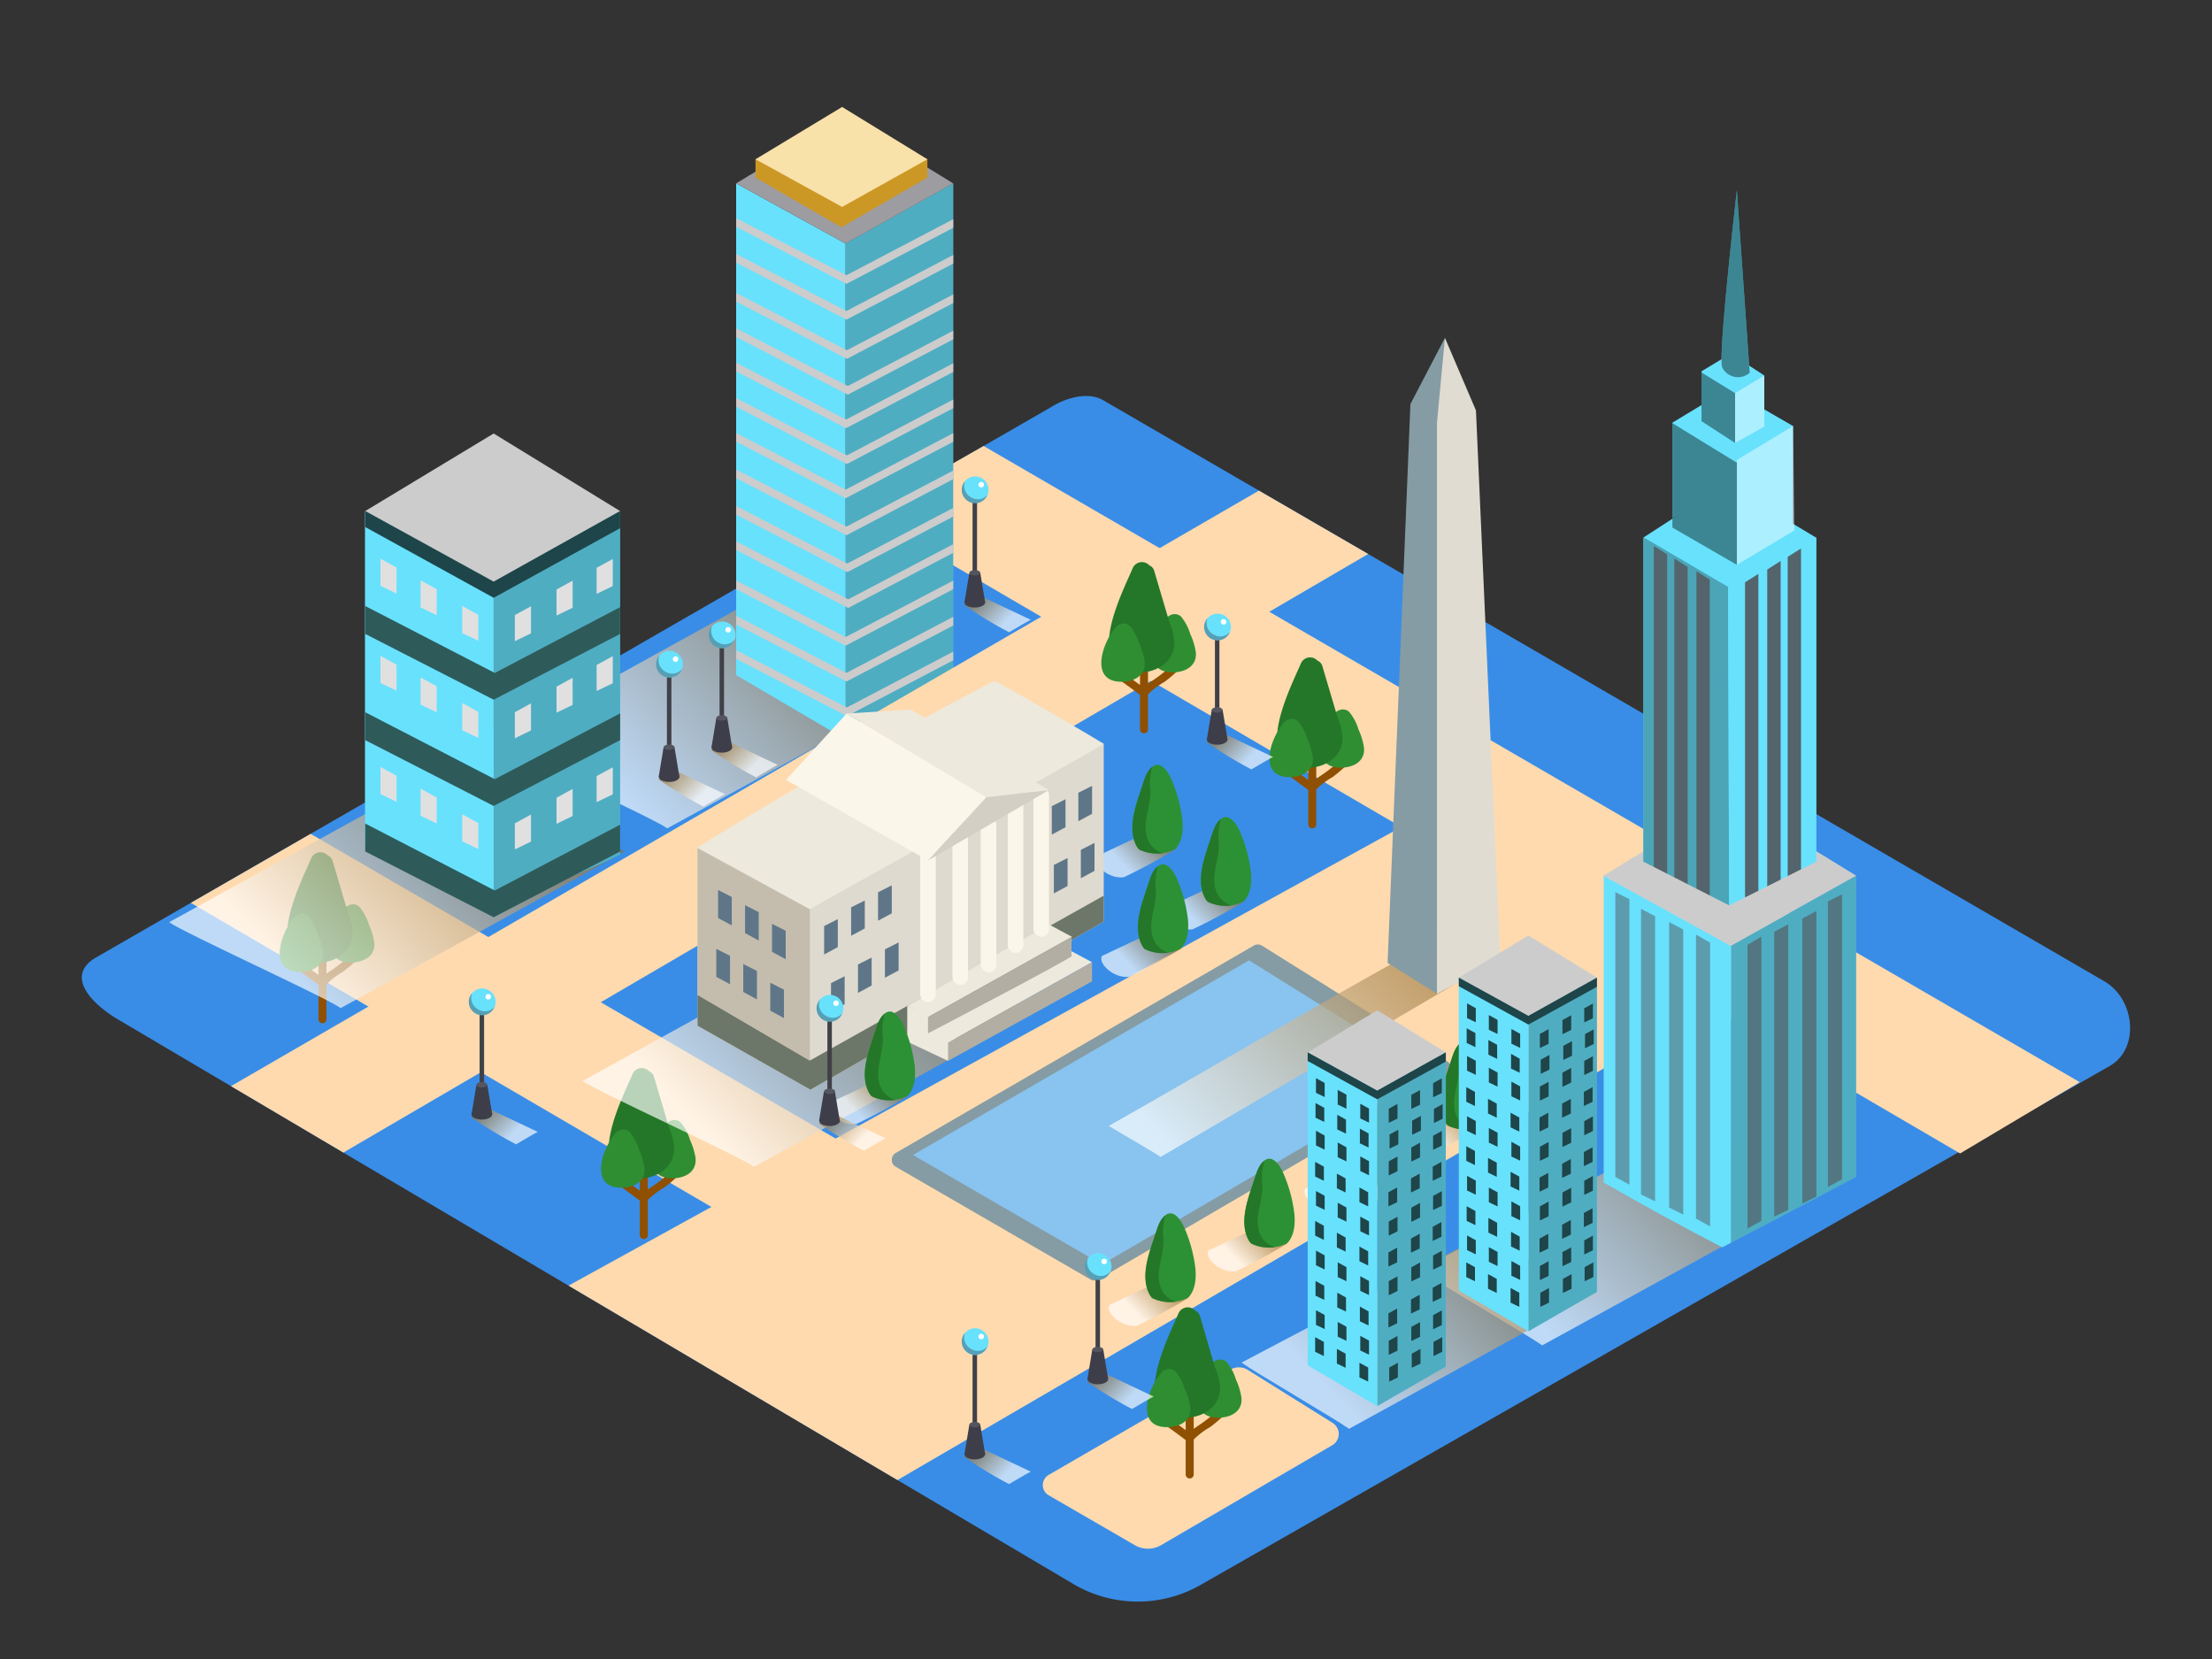 <svg xmlns="http://www.w3.org/2000/svg" xmlns:xlink="http://www.w3.org/1999/xlink" viewBox="0 0 400 300"><rect x="0" y="0" width="400" height="300" fill="#333333" stroke="none"/><defs><linearGradient id="linear-gradient" x1="2825.6" y1="96.87" x2="2775.04" y2="144.95" gradientTransform="translate(-2662.23)" gradientUnits="userSpaceOnUse"><stop offset="0" stop-color="#7f4e00"/><stop offset="1" stop-color="#fff"/></linearGradient><linearGradient id="linear-gradient-2" x1="2985.77" y1="193.61" x2="2938.99" y2="238.09" xlink:href="#linear-gradient"/><linearGradient id="linear-gradient-3" x1="2945.27" y1="214.89" x2="2904.33" y2="253.82" xlink:href="#linear-gradient"/><linearGradient id="linear-gradient-4" x1="2872.89" y1="149.25" x2="2865.33" y2="156.44" xlink:href="#linear-gradient"/><linearGradient id="linear-gradient-5" x1="2885.29" y1="158.7" x2="2877.73" y2="165.88" xlink:href="#linear-gradient"/><linearGradient id="linear-gradient-6" x1="2875.25" y1="230.35" x2="2867.7" y2="237.54" xlink:href="#linear-gradient"/><linearGradient id="linear-gradient-7" x1="2893.15" y1="220.51" x2="2885.59" y2="227.7" xlink:href="#linear-gradient"/><linearGradient id="linear-gradient-8" x1="2910.66" y1="209.34" x2="2903.11" y2="216.53" xlink:href="#linear-gradient"/><linearGradient id="linear-gradient-9" x1="2928.66" y1="199.14" x2="2921.1" y2="206.33" xlink:href="#linear-gradient"/><linearGradient id="linear-gradient-10" x1="2873.9" y1="167.24" x2="2866.34" y2="174.43" xlink:href="#linear-gradient"/><linearGradient id="linear-gradient-11" x1="2116.97" y1="198.73" x2="2110.44" y2="204.93" gradientTransform="matrix(-1, 0, 0, 1, 2203.38, 0)" xlink:href="#linear-gradient"/><linearGradient id="linear-gradient-12" x1="2073.58" y1="132.37" x2="2067.05" y2="138.58" gradientTransform="matrix(-1, 0, 0, 1, 2203.38, 0)" xlink:href="#linear-gradient"/><linearGradient id="linear-gradient-13" x1="2083.1" y1="137.67" x2="2076.58" y2="143.88" gradientTransform="matrix(-1, 0, 0, 1, 2203.38, 0)" xlink:href="#linear-gradient"/><linearGradient id="linear-gradient-14" x1="2027.83" y1="106.13" x2="2021.3" y2="112.34" gradientTransform="matrix(-1, 0, 0, 1, 2203.38, 0)" xlink:href="#linear-gradient"/><linearGradient id="linear-gradient-15" x1="1984" y1="130.94" x2="1977.47" y2="137.15" gradientTransform="matrix(-1, 0, 0, 1, 2203.38, 0)" xlink:href="#linear-gradient"/><linearGradient id="linear-gradient-16" x1="2027.83" y1="260.17" x2="2021.3" y2="266.38" gradientTransform="matrix(-1, 0, 0, 1, 2203.38, 0)" xlink:href="#linear-gradient"/><linearGradient id="linear-gradient-17" x1="2005.59" y1="246.59" x2="1999.06" y2="252.8" gradientTransform="matrix(-1, 0, 0, 1, 2203.38, 0)" xlink:href="#linear-gradient"/><linearGradient id="linear-gradient-18" x1="2932.68" y1="155.32" x2="2875.45" y2="209.74" xlink:href="#linear-gradient"/><linearGradient id="linear-gradient-19" x1="2841.28" y1="158.04" x2="2790.71" y2="206.12" xlink:href="#linear-gradient"/><linearGradient id="linear-gradient-20" x1="2824.51" y1="193.87" x2="2816.95" y2="201.06" xlink:href="#linear-gradient"/><linearGradient id="linear-gradient-21" x1="2054.08" y1="199.89" x2="2047.55" y2="206.1" gradientTransform="matrix(-1, 0, 0, 1, 2203.38, 0)" xlink:href="#linear-gradient"/><linearGradient id="linear-gradient-22" x1="2766.54" y1="129.36" x2="2715.98" y2="177.44" xlink:href="#linear-gradient"/></defs><title>PP</title><g style="isolation:isolate"><g id="Layer_5" data-name="Layer 5"><path d="M194.51,286.68,22,184.73c-5.49-3.08-10.2-8.15-4.85-11.46L190.29,73.49c2.6-1.61,6.54-2.66,9.18-1.13L380.54,177.45c5.49,3.19,6.48,12.1,1,15.29L217.25,286.52A22.94,22.94,0,0,1,194.51,286.68Z" fill="#398de7"/><polygon points="156.38 92.89 354.45 208.58 376.09 195.69 177.87 80.65 156.38 92.89" fill="#ffdaae"/><path d="M120.67,149.79s49.15-26.9,51.23-28.34l-31-15.47L89.65,134.27C92.37,136.24,117.95,147.84,120.67,149.79Z" opacity="0.68" fill="url(#linear-gradient)" style="mix-blend-mode:multiply"/><polygon points="172.37 122.46 172.37 33.16 152.89 44.04 152.89 133.69 172.37 122.46" fill="#68e1fd"/><polygon points="172.37 122.46 172.37 33.16 152.89 44.04 152.89 133.69 172.37 122.46" fill="#1e4549" opacity="0.33"/><polygon points="152.89 44.04 133.12 33.16 133.12 122.08 152.89 133.69 152.89 44.04" fill="#68e1fd"/><polygon points="172.37 33.16 152.89 21.22 133.12 33.16 152.89 44.04 172.37 33.16" fill="#9d9ca1"/><polyline points="167.7 28.77 167.7 32.12 152.16 41.1 136.62 32.12 136.62 28.77" fill="#cc9825"/><polygon points="167.7 28.8 152.28 19.34 136.62 28.8 152.28 37.42 167.7 28.8" fill="#f9e1aa"/><polygon points="133.12 39.46 153.06 49.77 172.37 39.64 172.37 41.2 153.07 51.33 133.12 41.01 133.12 39.46" fill="#ccc"/><polygon points="133.12 45.93 153.06 56.24 172.37 46.11 172.37 47.67 153.07 57.8 133.12 47.49 133.12 45.93" fill="#ccc"/><polygon points="133.12 52.98 153.14 63.34 172.37 53.24 172.37 54.8 153.15 64.89 133.12 54.54 133.12 52.98" fill="#ccc"/><polygon points="133.12 59.37 153.3 69.81 172.37 59.8 172.37 61.36 153.31 71.37 133.12 60.93 133.12 59.37" fill="#ccc"/><polygon points="133.12 65.6 152.99 75.87 172.37 65.7 172.37 67.26 152.99 77.43 133.12 67.16 133.12 65.6" fill="#ccc"/><polygon points="133.12 71.99 153.14 82.35 172.37 72.25 172.37 73.81 153.15 83.91 133.12 73.55 133.12 71.99" fill="#ccc"/><polygon points="133.12 78.31 152.91 88.54 172.37 78.33 172.37 79.89 152.91 90.1 133.12 79.87 133.12 78.31" fill="#ccc"/><polygon points="133.12 84.91 153.06 95.23 172.37 85.09 172.37 86.65 153.07 96.79 133.12 86.47 133.12 84.91" fill="#ccc"/><polygon points="133.12 91.51 153.22 101.9 172.37 91.85 172.37 93.41 153.23 103.46 133.12 93.06 133.12 91.51" fill="#ccc"/><polygon points="133.12 97.9 153.38 108.38 172.37 98.41 172.37 99.97 153.38 109.94 133.12 99.45 133.12 97.9" fill="#ccc"/><polygon points="133.12 104.97 152.91 115.2 172.37 104.99 172.37 106.55 152.91 116.76 133.12 106.53 133.12 104.97" fill="#ccc"/><polygon points="133.12 111.36 153.06 121.68 172.37 111.54 172.37 113.11 153.07 123.24 133.12 112.92 133.12 111.36" fill="#ccc"/><polygon points="133.12 117.58 153.14 127.93 172.37 117.84 172.37 119.4 153.15 129.49 133.12 119.14 133.12 117.58" fill="#ccc"/><path d="M278.87,243.29S328,216.39,330.1,215l-23.89-11.37-49.54,26C259.39,231.58,276.15,241.33,278.87,243.29Z" opacity="0.68" fill="url(#linear-gradient-2)" style="mix-blend-mode:multiply"/><path d="M243.95,258.37s43-23.54,44.83-24.8l-20.91-10L224.51,246.4C226.89,248.12,241.56,256.66,243.95,258.37Z" opacity="0.68" fill="url(#linear-gradient-3)" style="mix-blend-mode:multiply"/><polygon points="102.81 232.48 263.14 144.19 318.74 176.46 162.29 267.64 102.81 232.48" fill="#ffdaae"/><path d="M162,208.48,226.71,171a1.44,1.44,0,0,1,1.49,0l33.57,21a1.44,1.44,0,0,1,0,2.47l-63.14,36.89a1.44,1.44,0,0,1-1.45,0L162,211A1.44,1.44,0,0,1,162,208.48Z" fill="#859ca4"/><polygon points="165.09 208.86 225.87 173.66 258.52 194.04 199.28 228.65 165.09 208.86" fill="#89c3ef"/><path d="M212.56,153.58l-5.2-3-9.12,4.31c-.68,1.49,2.32,4.14,5,3.73A97.62,97.62,0,0,0,212.56,153.58Z" opacity="0.68" fill="url(#linear-gradient-4)" style="mix-blend-mode:multiply"/><path d="M206,153.61a7.17,7.17,0,0,0,6.57-.11c1.15-1.26,1.43-3.17,1.25-5.2a26.08,26.08,0,0,0-2.06-7.53c-.48-1.1-1.82-3.22-3.26-2.2-1.19.84-1.53,2.36-2,3.67-1.05,3.22-2.72,7.42-1,10.7A2.91,2.91,0,0,0,206,153.61Z" fill="#2c9135"/><path d="M207.21,148.76c.21-2,.9-3.75.8-5.8a10.79,10.79,0,0,1,.37-4.31c-1.11.86-1.44,2.32-1.86,3.59-1.05,3.22-2.72,7.42-1,10.7a2.91,2.91,0,0,0,.49.68,7.59,7.59,0,0,0,4.27.66C207.87,153.48,206.95,151.35,207.21,148.76Z" fill="#247728"/><path d="M225,163l-5.2-3-9.12,4.31c-.68,1.49,2.32,4.14,5,3.73A97.62,97.62,0,0,0,225,163Z" opacity="0.68" fill="url(#linear-gradient-5)" style="mix-blend-mode:multiply"/><path d="M218.39,163.06a7.17,7.17,0,0,0,6.57-.11c1.15-1.26,1.43-3.17,1.25-5.2a26.08,26.08,0,0,0-2.06-7.53c-.48-1.1-1.82-3.22-3.26-2.2-1.19.84-1.53,2.36-2,3.67-1.05,3.22-2.72,7.42-1,10.7A2.91,2.91,0,0,0,218.39,163.06Z" fill="#2c9135"/><path d="M219.61,158.21c.21-2,.9-3.75.8-5.8a10.79,10.79,0,0,1,.37-4.31c-1.11.86-1.44,2.32-1.86,3.59-1.05,3.22-2.72,7.42-1,10.7a2.91,2.91,0,0,0,.49.68,7.59,7.59,0,0,0,4.27.66C220.27,162.93,219.35,160.8,219.61,158.21Z" fill="#247728"/><path d="M214.92,234.69l-5.2-3L200.6,236c-.68,1.49,2.32,4.14,5,3.73A97.62,97.62,0,0,0,214.92,234.69Z" opacity="0.68" fill="url(#linear-gradient-6)" style="mix-blend-mode:multiply"/><path d="M208.35,234.72a7.17,7.17,0,0,0,6.57-.11c1.15-1.26,1.43-3.17,1.25-5.2a26.08,26.08,0,0,0-2.06-7.53c-.48-1.1-1.82-3.22-3.26-2.2-1.19.84-1.53,2.36-2,3.67-1.05,3.22-2.72,7.42-1,10.7A2.91,2.91,0,0,0,208.35,234.72Z" fill="#2c9135"/><path d="M209.58,229.87c.21-2,.9-3.75.8-5.8a10.79,10.79,0,0,1,.37-4.31c-1.11.86-1.44,2.32-1.86,3.59-1.05,3.22-2.72,7.42-1,10.7a2.91,2.91,0,0,0,.49.68,7.59,7.59,0,0,0,4.27.66C210.23,234.58,209.31,232.46,209.58,229.87Z" fill="#247728"/><path d="M232.82,224.84l-5.2-3-9.12,4.31c-.68,1.49,2.32,4.14,5,3.73A97.62,97.62,0,0,0,232.82,224.84Z" opacity="0.68" fill="url(#linear-gradient-7)" style="mix-blend-mode:multiply"/><path d="M226.25,224.87a7.17,7.17,0,0,0,6.57-.11c1.15-1.26,1.43-3.17,1.25-5.2A26.08,26.08,0,0,0,232,212c-.48-1.1-1.82-3.22-3.26-2.2-1.19.84-1.53,2.36-2,3.67-1.05,3.22-2.72,7.42-1,10.7A2.91,2.91,0,0,0,226.25,224.87Z" fill="#2c9135"/><path d="M227.47,220c.21-2,.9-3.75.8-5.8a10.79,10.79,0,0,1,.37-4.31c-1.11.86-1.44,2.32-1.86,3.59-1.05,3.22-2.72,7.42-1,10.7a2.91,2.91,0,0,0,.49.68,7.59,7.59,0,0,0,4.27.66C228.13,224.74,227.21,222.61,227.47,220Z" fill="#247728"/><path d="M250.33,213.67l-5.2-3L236,215c-.68,1.49,2.32,4.14,5,3.73A97.62,97.62,0,0,0,250.33,213.67Z" opacity="0.68" fill="url(#linear-gradient-8)" style="mix-blend-mode:multiply"/><path d="M243.76,213.71a7.17,7.17,0,0,0,6.57-.11c1.15-1.26,1.43-3.17,1.25-5.2a26.08,26.08,0,0,0-2.06-7.53c-.48-1.1-1.82-3.22-3.26-2.2-1.19.84-1.53,2.36-2,3.67-1.05,3.22-2.72,7.42-1,10.7A2.91,2.91,0,0,0,243.76,213.71Z" fill="#2c9135"/><path d="M245,208.86c.21-2,.9-3.75.8-5.8a10.79,10.79,0,0,1,.37-4.31c-1.11.86-1.44,2.32-1.86,3.59-1.05,3.22-2.72,7.42-1,10.7a2.91,2.91,0,0,0,.49.68,7.59,7.59,0,0,0,4.27.66C245.64,213.57,244.72,211.44,245,208.86Z" fill="#247728"/><path d="M268.32,203.48l-5.2-3L254,204.82c-.68,1.49,2.32,4.14,5,3.73A97.62,97.62,0,0,0,268.32,203.48Z" opacity="0.68" fill="url(#linear-gradient-9)" style="mix-blend-mode:multiply"/><path d="M261.76,203.51a7.17,7.17,0,0,0,6.57-.11c1.15-1.26,1.43-3.17,1.25-5.2a26.08,26.08,0,0,0-2.06-7.53c-.48-1.1-1.82-3.22-3.26-2.2-1.19.84-1.53,2.36-2,3.67-1.05,3.22-2.72,7.42-1,10.7A2.91,2.91,0,0,0,261.76,203.51Z" fill="#2c9135"/><path d="M263,198.66c.21-2,.9-3.75.8-5.8a10.79,10.79,0,0,1,.37-4.31c-1.11.86-1.44,2.32-1.86,3.59-1.05,3.22-2.72,7.42-1,10.7a2.91,2.91,0,0,0,.49.68,7.59,7.59,0,0,0,4.27.66C263.63,203.37,262.71,201.25,263,198.66Z" fill="#247728"/><polygon points="247.41 100.18 62.09 208.42 41.77 196.41 227.65 88.72 247.41 100.18" fill="#ffdaae"/><polygon points="56.17 150.79 34.51 163.27 139.44 224.56 161.07 211.67 56.17 150.79" fill="#ffdaae"/><path d="M335.65,212.79V158.35L313,171v53.72C320.53,220.76,328.13,216.85,335.65,212.79Z" fill="#68e1fd"/><path d="M335.65,212.79V158.35L313,171v53.72C320.53,220.76,328.13,216.85,335.65,212.79Z" fill="#1e4549" opacity="0.33"/><path d="M313,224.74V171l-23-12.67v55.5q10.59,6.11,21.44,11.73Z" fill="#68e1fd"/><polygon points="335.65 158.35 312.97 144.43 289.93 158.35 312.97 171.02 335.65 158.35" fill="#ccc"/><path d="M304.44,162.06a29.7,29.7,0,0,0,5.82,3.17c2.67,1,4.54.43,6.86-1a59.71,59.71,0,0,1,11.31-5v-62s-16.28-9.79-16.57-9.57-14.71,9.57-14.71,9.57v60.3C299.7,158.81,302,160.49,304.44,162.06Z" fill="#68e1fd"/><path d="M304.44,162.06a29.7,29.7,0,0,0,5.82,3.17,7.24,7.24,0,0,0,2.43.48l-.18-59.57-15.35-9v60.3C299.7,158.81,302,160.49,304.44,162.06Z" fill="#1e4549" opacity="0.39"/><path d="M301.47,160.09V100.25l-2.41-1.52v59.83C299.88,159.05,300.68,159.56,301.47,160.09Z" fill="#53646c"/><path d="M304.44,162.06l.74.48v-60L302.77,101v60Z" fill="#53646c"/><path d="M309.18,164.77V104.82l-2.41-1.52v60.21A24.6,24.6,0,0,0,309.18,164.77Z" fill="#53646c"/><path d="M317.12,164.19a59.71,59.71,0,0,1,11.31-5v-62l-15.93,9,.18,59.57A7.93,7.93,0,0,0,317.12,164.19Z" fill="#68e1fd"/><path d="M325.68,160.18v-61l-2.41,1.52v60.4Q324.47,160.64,325.68,160.18Z" fill="#53646c"/><path d="M322,161.67V101.44L319.57,103v59.84C320.36,162.4,321.16,162,322,161.67Z" fill="#53646c"/><path d="M317.12,164.19c.28-.18.56-.34.85-.5V103.78l-2.41,1.52V165A13.84,13.84,0,0,0,317.12,164.19Z" fill="#53646c"/><polyline points="312.57 70.3 324.24 77.04 318.4 92.97 311.46 87.47" fill="#68e1fd"/><polygon points="302.42 93.78 312.57 88.06 312.57 70.3 302.42 76.43 302.42 93.78" fill="#68e1fd"/><polygon points="314.08 100.51 324.24 94.8 324.24 77.04 314.08 83.17 314.08 100.51" fill="#68e1fd"/><polygon points="313.76 80.11 319.04 77.14 319.04 67.9 313.76 71.09 313.76 80.11" fill="#68e1fd"/><polygon points="314.08 102.14 324.48 95.92 324.24 77.04 314.08 83.17 314.08 102.14" fill="#fff" opacity="0.45"/><polyline points="314.08 83.68 302.42 76.52 302.42 95.4 314.08 102.14" fill="#102c2d" opacity="0.5"/><polyline points="312.97 63.95 319.04 67.9 315.58 71.86 312.39 72.88" fill="#68e1fd"/><polygon points="307.69 76.16 312.97 73.19 312.97 63.95 307.69 67.14 307.69 76.16" fill="#68e1fd"/><polygon points="313.76 80.11 319.04 77.14 319.04 67.9 313.76 71.09 313.76 80.11" fill="#fff" opacity="0.45"/><polyline points="313.76 71.09 307.69 67.36 307.69 76.16 313.76 80.11" fill="#102c2d" opacity="0.5"/><path d="M311.46,66.49c-.92-1.33,2.62-32.08,2.62-32.08l2.32,33A3.19,3.19,0,0,1,311.46,66.49Z" fill="#68e1fd"/><path d="M311.46,66.49c-.92-1.33,2.62-32.08,2.62-32.08l2.32,33A3.19,3.19,0,0,1,311.46,66.49Z" fill="#102c2d" opacity="0.5"/><g opacity="0.74" style="mix-blend-mode:multiply"><path d="M333.11,213.23v-51.5L330.55,163v51.64Q331.84,213.95,333.11,213.23Z" fill="#53646c"/><path d="M323.38,218.76V167.14l-2.55,1.35V220Z" fill="#53646c"/><path d="M318.52,220.76V169.38L316,170.85v51.31Z" fill="#53646c"/><path d="M328.47,216.37V164.74l-2.55,1.35v51.55Z" fill="#53646c"/><g opacity="0.74" style="mix-blend-mode:multiply"><path d="M292.1,212.83v-51.5l2.55,1.26v51.64Q293.37,213.55,292.1,212.83Z" fill="#53646c"/><path d="M301.83,218.36V166.74l2.55,1.35v51.55Z" fill="#53646c"/><path d="M306.69,220.36V169l2.55,1.46v51.31Z" fill="#53646c"/><path d="M296.75,216V164.34l2.55,1.35v51.55Z" fill="#53646c"/></g></g><polygon points="295.52 154.97 312.69 163.72 330.15 154.97 332.5 158.62 312.8 168.42 293.38 156.26 295.52 154.97" fill="#ccc"/><path d="M121.76,211.46a24.67,24.67,0,0,1-3.3,2.73c-.45.31-.89.59-1.31.91v-3.53a.72.72,0,0,0-1.45,0v3.76q-1.57-1.17-3.16-2.3c-.76-.54-1.49.71-.73,1.25q2,1.4,3.89,2.84v6.22a.72.72,0,0,0,1.45,0V217l.08-.09a14.05,14.05,0,0,1,2.91-2.18,27.51,27.51,0,0,0,2.65-2.27C123.45,211.83,122.42,210.8,121.76,211.46Z" fill="#8f5001"/><path d="M125.78,209.42a12.38,12.38,0,0,0-1-3.28,9.07,9.07,0,0,0-1.65-3.13,1.68,1.68,0,0,0-2-.25l-.06,0a1.61,1.61,0,0,0-.53.5l-.09.09c-2.38,2.73-4.69,9.79,1.2,9.71C123.89,213.06,126,211.92,125.78,209.42Z" fill="#2f8e32"/><path d="M121,203.95l-.22-.74-2.51-8.48a1.52,1.52,0,0,0-.88-1,1.82,1.82,0,0,0-3,.47c-1.82,4.34-8.93,17.83.37,18.86,3.36.37,7.17-1.6,7.15-5.35A10.79,10.79,0,0,0,121,203.95Z" fill="#247728"/><path d="M116.53,211.13a12.38,12.38,0,0,0-1-3.28,9.07,9.07,0,0,0-1.65-3.13,1.68,1.68,0,0,0-2-.25l-.06,0a1.61,1.61,0,0,0-.53.5l-.09.09c-2.38,2.73-4.69,9.79,1.2,9.71C114.64,214.77,116.79,213.63,116.53,211.13Z" fill="#2f8e32"/><path d="M212.21,120a24.67,24.67,0,0,1-3.3,2.73c-.45.31-.89.59-1.31.91v-3.53a.72.72,0,0,0-1.45,0v3.76q-1.57-1.17-3.16-2.3c-.76-.54-1.49.71-.73,1.25q2,1.4,3.89,2.84v6.22a.72.72,0,0,0,1.45,0v-6.31l.08-.09a14.05,14.05,0,0,1,2.91-2.18,27.51,27.51,0,0,0,2.65-2.27C213.91,120.34,212.88,119.31,212.21,120Z" fill="#8f5001"/><path d="M216.24,117.93a12.38,12.38,0,0,0-1-3.28,9.07,9.07,0,0,0-1.65-3.13,1.68,1.68,0,0,0-2-.25l-.06,0a1.61,1.61,0,0,0-.53.5l-.09.09c-2.38,2.73-4.69,9.79,1.2,9.71C214.34,121.57,216.49,120.43,216.24,117.93Z" fill="#2f8e32"/><path d="M211.45,112.46l-.22-.74-2.51-8.48a1.52,1.52,0,0,0-.88-1,1.82,1.82,0,0,0-3,.47c-1.82,4.34-8.93,17.83.37,18.86,3.36.37,7.17-1.6,7.15-5.35A10.79,10.79,0,0,0,211.45,112.46Z" fill="#247728"/><path d="M207,119.64a12.38,12.38,0,0,0-1-3.28,9.07,9.07,0,0,0-1.65-3.13,1.68,1.68,0,0,0-2-.25l-.06,0a1.61,1.61,0,0,0-.53.5l-.09.09c-2.38,2.73-4.69,9.79,1.2,9.71C205.09,123.28,207.24,122.14,207,119.64Z" fill="#2f8e32"/><path d="M63.65,172.43a24.67,24.67,0,0,1-3.3,2.73c-.45.31-.89.59-1.31.91v-3.53a.72.72,0,0,0-1.45,0v3.76Q56,175.14,54.43,174c-.76-.54-1.49.71-.73,1.25q2,1.4,3.89,2.84v6.22a.72.72,0,0,0,1.45,0V178l.08-.09A14.05,14.05,0,0,1,62,175.73a27.51,27.51,0,0,0,2.65-2.27C65.35,172.81,64.32,171.78,63.65,172.43Z" fill="#8f5001"/><path d="M67.68,170.4a12.38,12.38,0,0,0-1-3.28A9.07,9.07,0,0,0,65,164a1.68,1.68,0,0,0-2-.25l-.06,0a1.61,1.61,0,0,0-.53.5l-.09.09c-2.38,2.73-4.69,9.79,1.2,9.71C65.79,174,67.93,172.9,67.68,170.4Z" fill="#2f8e32"/><path d="M62.89,164.93l-.22-.74-2.51-8.48a1.52,1.52,0,0,0-.88-1,1.82,1.82,0,0,0-3,.47c-1.82,4.34-8.93,17.83.37,18.86,3.36.37,7.17-1.6,7.15-5.35A10.79,10.79,0,0,0,62.89,164.93Z" fill="#247728"/><path d="M58.43,172.11a12.38,12.38,0,0,0-1-3.28,9.07,9.07,0,0,0-1.65-3.13,1.68,1.68,0,0,0-2-.25l-.06,0a1.61,1.61,0,0,0-.53.5l-.09.09c-2.38,2.73-4.69,9.79,1.2,9.71C56.54,175.75,58.68,174.61,58.43,172.11Z" fill="#2f8e32"/><path d="M242.63,137.2a24.67,24.67,0,0,1-3.3,2.73c-.45.31-.89.59-1.31.91V137.3a.72.72,0,0,0-1.45,0v3.76q-1.57-1.17-3.16-2.3c-.76-.54-1.49.71-.73,1.25q2,1.4,3.89,2.84v6.22a.72.72,0,0,0,1.45,0v-6.31l.08-.09A14.05,14.05,0,0,1,241,140.5a27.51,27.51,0,0,0,2.65-2.27C244.32,137.57,243.3,136.55,242.63,137.2Z" fill="#8f5001"/><path d="M246.65,135.17a12.38,12.38,0,0,0-1-3.28,9.07,9.07,0,0,0-1.65-3.13,1.68,1.68,0,0,0-2-.25l-.06,0a1.61,1.61,0,0,0-.53.5l-.09.09c-2.38,2.73-4.69,9.79,1.2,9.71C244.76,138.8,246.91,137.66,246.65,135.17Z" fill="#2f8e32"/><path d="M241.86,129.69l-.22-.74-2.51-8.48a1.52,1.52,0,0,0-.88-1,1.82,1.82,0,0,0-3,.47c-1.82,4.34-8.93,17.83.37,18.86,3.36.37,7.17-1.6,7.15-5.35A10.79,10.79,0,0,0,241.86,129.69Z" fill="#247728"/><path d="M237.4,136.88a12.38,12.38,0,0,0-1-3.28,9.07,9.07,0,0,0-1.65-3.13,1.68,1.68,0,0,0-2-.25l-.06,0a1.61,1.61,0,0,0-.53.5l-.09.09c-2.38,2.73-4.69,9.79,1.2,9.71C235.51,140.51,237.66,139.37,237.4,136.88Z" fill="#2f8e32"/><path d="M213.57,171.57l-5.2-3-9.12,4.31c-.68,1.49,2.32,4.14,5,3.73A97.62,97.62,0,0,0,213.57,171.57Z" opacity="0.68" fill="url(#linear-gradient-10)" style="mix-blend-mode:multiply"/><path d="M207,171.61a7.17,7.17,0,0,0,6.57-.11c1.15-1.26,1.43-3.17,1.25-5.2a26.08,26.08,0,0,0-2.06-7.53c-.48-1.1-1.82-3.22-3.26-2.2-1.19.84-1.53,2.36-2,3.67-1.05,3.22-2.72,7.42-1,10.7A2.91,2.91,0,0,0,207,171.61Z" fill="#2c9135"/><path d="M208.22,166.76c.21-2,.9-3.75.8-5.8a10.79,10.79,0,0,1,.37-4.31c-1.11.86-1.44,2.32-1.86,3.59-1.05,3.22-2.72,7.42-1,10.7a2.91,2.91,0,0,0,.49.68,7.59,7.59,0,0,0,4.27.66C208.88,171.47,208,169.35,208.22,166.76Z" fill="#247728"/><path d="M189.6,266.73l32.93-19.07a3,3,0,0,1,3.08.05l15.4,9.61a2.36,2.36,0,0,1-.06,4l-31,18.1a4.7,4.7,0,0,1-4.73,0l-15.63-9.05A2.13,2.13,0,0,1,189.6,266.73Z" fill="#ffdaae"/><path d="M220.47,254.75a24.67,24.67,0,0,1-3.3,2.73c-.45.31-.89.59-1.31.91v-3.53a.72.72,0,0,0-1.45,0v3.76q-1.57-1.17-3.16-2.3c-.76-.54-1.49.71-.73,1.25q2,1.4,3.89,2.84v6.22a.72.72,0,0,0,1.45,0v-6.31l.08-.09a14.05,14.05,0,0,1,2.91-2.18,27.51,27.51,0,0,0,2.65-2.27C222.16,255.12,221.14,254.1,220.47,254.75Z" fill="#8f5001"/><path d="M224.49,252.72a12.38,12.38,0,0,0-1-3.28,9.07,9.07,0,0,0-1.65-3.13,1.68,1.68,0,0,0-2-.25l-.06,0a1.61,1.61,0,0,0-.53.5l-.09.09c-2.38,2.73-4.69,9.79,1.2,9.71C222.6,256.35,224.75,255.21,224.49,252.72Z" fill="#2f8e32"/><path d="M219.7,247.24l-.22-.74L217,238a1.52,1.52,0,0,0-.88-1,1.82,1.82,0,0,0-3,.47c-1.82,4.34-8.93,17.83.37,18.86,3.36.37,7.17-1.6,7.15-5.35A10.79,10.79,0,0,0,219.7,247.24Z" fill="#247728"/><path d="M215.24,254.43a12.38,12.38,0,0,0-1-3.28,9.07,9.07,0,0,0-1.65-3.13,1.68,1.68,0,0,0-2-.25l-.06,0a1.61,1.61,0,0,0-.53.5l-.09.09c-2.38,2.73-4.69,9.79,1.2,9.71C213.35,258.06,215.5,256.92,215.24,254.43Z" fill="#2f8e32"/><path d="M85.22,202l2.13-2,9.9,4.68c-1,.52-2.49,1.41-3.92,2.25A72.26,72.26,0,0,1,85.22,202Z" opacity="0.68" fill="url(#linear-gradient-11)" style="mix-blend-mode:multiply"/><rect x="86.73" y="181.64" width="0.81" height="19.51" transform="translate(174.27 382.78) rotate(-180)" fill="#404048"/><circle cx="87.2" cy="181.16" r="2.42" fill="#68e1fd"/><circle cx="88.29" cy="180.24" r="0.5" fill="#fff"/><path d="M85.36,179.59a2.4,2.4,0,0,0,1.22,3,2.26,2.26,0,0,0,2.87-.55,2.42,2.42,0,1,1-4.09-2.45Z" fill="#3e3e4a" opacity="0.4"/><path d="M86.15,196.17l-.88,5.31a4.73,4.73,0,0,0,2.16.4c1.65.06,1.56-.5,1.56-.5l-.87-5.21Z" fill="#3e3e4a"/><ellipse cx="87.13" cy="196.17" rx="0.98" ry="0.49" fill="#55555f"/><ellipse cx="87.13" cy="201.51" rx="1.87" ry="0.94" fill="#3e3e4a"/><path d="M128.62,135.64l2.13-2,9.9,4.68c-1,.52-2.49,1.41-3.92,2.25A72.26,72.26,0,0,1,128.62,135.64Z" opacity="0.68" fill="url(#linear-gradient-12)" style="mix-blend-mode:multiply"/><rect x="130.12" y="115.28" width="0.81" height="19.51" transform="translate(261.05 250.07) rotate(-180)" fill="#404048"/><circle cx="130.59" cy="114.81" r="2.42" fill="#68e1fd"/><circle cx="131.68" cy="113.89" r="0.5" fill="#fff"/><path d="M128.75,113.23a2.4,2.4,0,0,0,1.22,3,2.26,2.26,0,0,0,2.87-.55,2.42,2.42,0,1,1-4.09-2.45Z" fill="#3e3e4a" opacity="0.4"/><path d="M129.54,129.82l-.88,5.31a4.73,4.73,0,0,0,2.16.4c1.65.06,1.56-.5,1.56-.5l-.87-5.21Z" fill="#3e3e4a"/><ellipse cx="130.53" cy="129.82" rx="0.98" ry="0.49" fill="#55555f"/><ellipse cx="130.53" cy="135.16" rx="1.87" ry="0.94" fill="#3e3e4a"/><path d="M119.09,140.93l2.13-2,9.9,4.68c-1,.52-2.49,1.41-3.92,2.25A72.26,72.26,0,0,1,119.09,140.93Z" opacity="0.68" fill="url(#linear-gradient-13)" style="mix-blend-mode:multiply"/><rect x="120.59" y="120.58" width="0.81" height="19.51" transform="translate(242 260.67) rotate(-180)" fill="#404048"/><circle cx="121.06" cy="120.11" r="2.42" fill="#68e1fd"/><circle cx="122.16" cy="119.19" r="0.5" fill="#fff"/><path d="M119.23,118.53a2.4,2.4,0,0,0,1.22,3,2.26,2.26,0,0,0,2.87-.55,2.42,2.42,0,1,1-4.09-2.45Z" fill="#3e3e4a" opacity="0.4"/><path d="M120,135.12l-.88,5.31a4.73,4.73,0,0,0,2.16.4c1.65.06,1.56-.5,1.56-.5l-.87-5.21Z" fill="#3e3e4a"/><ellipse cx="121" cy="135.12" rx="0.98" ry="0.49" fill="#55555f"/><ellipse cx="121" cy="140.46" rx="1.87" ry="0.94" fill="#3e3e4a"/><path d="M174.37,109.4l2.13-2,9.9,4.68c-1,.52-2.49,1.41-3.92,2.25A72.26,72.26,0,0,1,174.37,109.4Z" opacity="0.68" fill="url(#linear-gradient-14)" style="mix-blend-mode:multiply"/><rect x="175.87" y="89.04" width="0.81" height="19.51" transform="translate(352.55 197.59) rotate(-180)" fill="#404048"/><circle cx="176.34" cy="88.57" r="2.42" fill="#68e1fd"/><circle cx="177.43" cy="87.65" r="0.5" fill="#fff"/><path d="M174.5,87a2.4,2.4,0,0,0,1.22,3,2.26,2.26,0,0,0,2.87-.55A2.42,2.42,0,1,1,174.5,87Z" fill="#3e3e4a" opacity="0.4"/><path d="M175.29,103.58l-.88,5.31a4.73,4.73,0,0,0,2.16.4c1.65.06,1.56-.5,1.56-.5l-.87-5.21Z" fill="#3e3e4a"/><ellipse cx="176.28" cy="103.58" rx="0.98" ry="0.49" fill="#55555f"/><ellipse cx="176.28" cy="108.92" rx="1.87" ry="0.94" fill="#3e3e4a"/><path d="M218.19,134.2l2.13-2,9.9,4.68c-1,.52-2.49,1.41-3.92,2.25A72.26,72.26,0,0,1,218.19,134.2Z" opacity="0.68" fill="url(#linear-gradient-15)" style="mix-blend-mode:multiply"/><rect x="219.7" y="113.85" width="0.81" height="19.51" transform="translate(440.21 247.21) rotate(-180)" fill="#404048"/><circle cx="220.17" cy="113.38" r="2.42" fill="#68e1fd"/><circle cx="221.26" cy="112.45" r="0.5" fill="#fff"/><path d="M218.33,111.8a2.4,2.4,0,0,0,1.22,3,2.26,2.26,0,0,0,2.87-.55,2.42,2.42,0,1,1-4.09-2.45Z" fill="#3e3e4a" opacity="0.4"/><path d="M219.12,128.38l-.88,5.31a4.73,4.73,0,0,0,2.16.4c1.65.06,1.56-.5,1.56-.5l-.87-5.21Z" fill="#3e3e4a"/><ellipse cx="220.1" cy="128.38" rx="0.98" ry="0.49" fill="#55555f"/><ellipse cx="220.1" cy="133.73" rx="1.87" ry="0.94" fill="#3e3e4a"/><path d="M174.37,263.44l2.13-2,9.9,4.68c-1,.52-2.49,1.41-3.92,2.25A72.26,72.26,0,0,1,174.37,263.44Z" opacity="0.68" fill="url(#linear-gradient-16)" style="mix-blend-mode:multiply"/><rect x="175.87" y="243.09" width="0.81" height="19.51" transform="translate(352.55 505.68) rotate(-180)" fill="#404048"/><circle cx="176.34" cy="242.61" r="2.42" fill="#68e1fd"/><circle cx="177.43" cy="241.69" r="0.5" fill="#fff"/><path d="M174.5,241a2.4,2.4,0,0,0,1.22,3,2.26,2.26,0,0,0,2.87-.55A2.42,2.42,0,1,1,174.5,241Z" fill="#3e3e4a" opacity="0.4"/><path d="M175.29,257.62l-.88,5.31a4.73,4.73,0,0,0,2.16.4c1.65.06,1.56-.5,1.56-.5l-.87-5.21Z" fill="#3e3e4a"/><ellipse cx="176.28" cy="257.62" rx="0.98" ry="0.49" fill="#55555f"/><ellipse cx="176.28" cy="262.96" rx="1.87" ry="0.94" fill="#3e3e4a"/><path d="M196.6,249.86l2.13-2,9.9,4.68c-1,.52-2.49,1.41-3.92,2.25A72.26,72.26,0,0,1,196.6,249.86Z" opacity="0.68" fill="url(#linear-gradient-17)" style="mix-blend-mode:multiply"/><rect x="198.11" y="229.5" width="0.81" height="19.51" transform="translate(397.03 478.51) rotate(-180)" fill="#404048"/><circle cx="198.58" cy="229.03" r="2.42" fill="#68e1fd"/><circle cx="199.67" cy="228.11" r="0.5" fill="#fff"/><path d="M196.74,227.45a2.4,2.4,0,0,0,1.22,3,2.26,2.26,0,0,0,2.87-.55,2.42,2.42,0,1,1-4.09-2.45Z" fill="#3e3e4a" opacity="0.4"/><path d="M197.53,244l-.88,5.31a4.73,4.73,0,0,0,2.16.4c1.65.06,1.56-.5,1.56-.5L199.5,244Z" fill="#3e3e4a"/><ellipse cx="198.52" cy="244.04" rx="0.98" ry="0.49" fill="#55555f"/><ellipse cx="198.52" cy="249.38" rx="1.87" ry="0.94" fill="#3e3e4a"/><path d="M261.58,169c-10.66,5.17-44.65,25.37-61.08,34.6,3.17,1.92,8.43,4.93,9.38,5.61,0,0,58.79-34.42,60.87-35.85Z" opacity="0.68" fill="url(#linear-gradient-18)" style="mix-blend-mode:multiply"/><polyline points="259.85 179.71 250.92 174.12 255.05 73.06 261.29 61.1" fill="#859ca4"/><polygon points="259.85 179.71 271.31 173.54 266.9 74.22 261.29 61.1 259.85 76.44 259.85 179.71" fill="#e0dcd1"/><polygon points="288.78 233.6 288.78 176.78 276.38 183.7 276.38 240.75 288.78 233.6" fill="#68e1fd"/><polygon points="288.78 233.6 288.78 176.78 276.38 183.7 276.38 240.75 288.78 233.6" fill="#1e4549" opacity="0.33"/><polygon points="276.38 183.7 263.8 176.78 263.8 233.36 276.38 240.75 276.38 183.7" fill="#68e1fd"/><polygon points="288.78 176.78 276.38 169.17 263.8 176.78 276.38 183.7 288.78 176.78" fill="#ccc"/><polygon points="263.8 176.78 276.38 183.7 288.78 176.78 288.77 178.45 276.38 185.27 263.8 178.34 263.8 176.78" fill="#1e4549"/><polygon points="265.29 184.1 265.29 181.44 266.87 182.31 266.87 184.86 265.29 184.1" fill="#1e4549"/><polygon points="269.23 186.22 269.23 183.56 270.81 184.43 270.81 186.98 269.23 186.22" fill="#1e4549"/><polygon points="273.31 188.73 273.31 186.07 274.89 186.94 274.89 189.49 273.31 188.73" fill="#1e4549"/><polygon points="265.29 193.61 265.29 190.96 266.87 191.82 266.87 194.37 265.29 193.61" fill="#1e4549"/><polygon points="269.23 195.74 269.23 193.08 270.81 193.95 270.81 196.5 269.23 195.74" fill="#1e4549"/><polygon points="273.31 198.24 273.31 195.59 274.89 196.45 274.89 199 273.31 198.24" fill="#1e4549"/><polygon points="265.29 204.5 265.29 201.85 266.87 202.71 266.87 205.26 265.29 204.5" fill="#1e4549"/><polygon points="269.23 206.62 269.23 203.97 270.81 204.84 270.81 207.38 269.23 206.62" fill="#1e4549"/><polygon points="273.31 209.13 273.31 206.47 274.89 207.34 274.89 209.89 273.31 209.13" fill="#1e4549"/><polygon points="265.29 215.28 265.29 212.63 266.87 213.49 266.87 216.04 265.29 215.28" fill="#1e4549"/><polygon points="269.23 217.4 269.23 214.75 270.81 215.61 270.81 218.16 269.23 217.4" fill="#1e4549"/><polygon points="273.31 219.91 273.31 217.25 274.89 218.12 274.89 220.67 273.31 219.91" fill="#1e4549"/><polygon points="265.29 226.06 265.29 223.41 266.87 224.27 266.87 226.82 265.29 226.06" fill="#1e4549"/><polygon points="269.23 228.18 269.23 225.53 270.81 226.39 270.81 228.94 269.23 228.18" fill="#1e4549"/><polygon points="273.31 230.69 273.31 228.03 274.89 228.9 274.89 231.45 273.31 230.69" fill="#1e4549"/><polygon points="288.05 184.13 288.05 181.47 286.48 182.34 286.48 184.89 288.05 184.13" fill="#1e4549"/><polygon points="284.12 186.25 284.12 183.59 282.54 184.46 282.54 187.01 284.12 186.25" fill="#1e4549"/><polygon points="280.04 188.75 280.04 186.1 278.46 186.97 278.46 189.52 280.04 188.75" fill="#1e4549"/><polygon points="288.05 193.64 288.05 190.99 286.48 191.85 286.48 194.4 288.05 193.64" fill="#1e4549"/><polygon points="284.12 195.76 284.12 193.11 282.54 193.97 282.54 196.53 284.12 195.76" fill="#1e4549"/><polygon points="280.04 198.27 280.04 195.62 278.46 196.48 278.46 199.03 280.04 198.27" fill="#1e4549"/><polygon points="288.05 204.53 288.05 201.87 286.48 202.74 286.48 205.29 288.05 204.53" fill="#1e4549"/><polygon points="284.12 206.65 284.12 204 282.54 204.86 282.54 207.41 284.12 206.65" fill="#1e4549"/><polygon points="280.04 209.16 280.04 206.5 278.46 207.37 278.46 209.92 280.04 209.16" fill="#1e4549"/><polygon points="288.05 215.31 288.05 212.65 286.48 213.52 286.48 216.07 288.05 215.31" fill="#1e4549"/><polygon points="284.12 217.43 284.12 214.78 282.54 215.64 282.54 218.19 284.12 217.43" fill="#1e4549"/><polygon points="280.04 219.94 280.04 217.28 278.46 218.15 278.46 220.7 280.04 219.94" fill="#1e4549"/><polygon points="288.05 226.09 288.05 223.43 286.48 224.3 286.48 226.85 288.05 226.09" fill="#1e4549"/><polygon points="284.12 228.21 284.12 225.56 282.54 226.42 282.54 228.97 284.12 228.21" fill="#1e4549"/><polygon points="280.04 230.72 280.04 228.06 278.46 228.93 278.46 231.48 280.04 230.72" fill="#1e4549"/><polygon points="288.2 188.79 288.2 186.14 286.62 187 286.62 189.55 288.2 188.79" fill="#1e4549"/><polygon points="284.27 190.91 284.27 188.26 282.69 189.12 282.69 191.67 284.27 190.91" fill="#1e4549"/><polygon points="280.19 193.42 280.19 190.76 278.61 191.63 278.61 194.18 280.19 193.42" fill="#1e4549"/><polygon points="287.99 199.24 287.99 196.58 286.41 197.45 286.41 200 287.99 199.24" fill="#1e4549"/><polygon points="284.06 201.36 284.06 198.7 282.48 199.57 282.48 202.12 284.06 201.36" fill="#1e4549"/><polygon points="279.98 203.87 279.98 201.21 278.4 202.08 278.4 204.63 279.98 203.87" fill="#1e4549"/><polygon points="287.99 210.11 287.99 207.46 286.41 208.32 286.41 210.88 287.99 210.11" fill="#1e4549"/><polygon points="284.06 212.24 284.06 209.58 282.48 210.45 282.48 213 284.06 212.24" fill="#1e4549"/><polygon points="279.98 214.74 279.98 212.09 278.4 212.95 278.4 215.5 279.98 214.74" fill="#1e4549"/><polygon points="287.99 221.14 287.99 218.48 286.41 219.35 286.41 221.9 287.99 221.14" fill="#1e4549"/><polygon points="284.06 223.26 284.06 220.6 282.48 221.47 282.48 224.02 284.06 223.26" fill="#1e4549"/><polygon points="279.98 225.77 279.98 223.11 278.4 223.98 278.4 226.53 279.98 225.77" fill="#1e4549"/><polygon points="288.13 230.93 288.13 228.28 286.55 229.14 286.55 231.69 288.13 230.93" fill="#1e4549"/><polygon points="284.19 233.05 284.19 230.4 282.62 231.26 282.62 233.81 284.19 233.05" fill="#1e4549"/><polygon points="280.11 235.56 280.11 232.91 278.54 233.77 278.54 236.32 280.11 235.56" fill="#1e4549"/><polygon points="265.22 188.6 265.22 185.94 266.8 186.81 266.8 189.36 265.22 188.6" fill="#1e4549"/><polygon points="269.15 190.72 269.15 188.07 270.73 188.93 270.73 191.48 269.15 190.72" fill="#1e4549"/><polygon points="273.24 193.23 273.24 190.57 274.81 191.44 274.81 193.99 273.24 193.23" fill="#1e4549"/><polygon points="265.15 199.24 265.15 196.58 266.72 197.45 266.72 200 265.15 199.24" fill="#1e4549"/><polygon points="269.08 201.36 269.08 198.7 270.66 199.57 270.66 202.12 269.08 201.36" fill="#1e4549"/><polygon points="273.16 203.87 273.16 201.21 274.74 202.08 274.74 204.63 273.16 203.87" fill="#1e4549"/><polygon points="265.15 209.92 265.15 207.27 266.72 208.13 266.72 210.68 265.15 209.92" fill="#1e4549"/><polygon points="269.08 212.04 269.08 209.39 270.66 210.25 270.66 212.81 269.08 212.04" fill="#1e4549"/><polygon points="273.16 214.55 273.16 211.9 274.74 212.76 274.74 215.31 273.16 214.55" fill="#1e4549"/><polygon points="265.22 220.78 265.22 218.12 266.8 218.99 266.8 221.54 265.22 220.78" fill="#1e4549"/><polygon points="269.15 222.9 269.15 220.24 270.73 221.11 270.73 223.66 269.15 222.9" fill="#1e4549"/><polygon points="273.24 225.4 273.24 222.75 274.81 223.62 274.81 226.17 273.24 225.4" fill="#1e4549"/><polygon points="265.15 230.93 265.15 228.28 266.72 229.14 266.72 231.69 265.15 230.93" fill="#1e4549"/><polygon points="269.08 233.05 269.08 230.4 270.66 231.26 270.66 233.81 269.08 233.05" fill="#1e4549"/><polygon points="273.16 235.56 273.16 232.91 274.74 233.77 274.74 236.32 273.16 235.56" fill="#1e4549"/><path d="M136.35,211s49.15-26.9,51.23-28.34l-31-15.47-51.23,28.28C108,197.41,133.63,209,136.35,211Z" opacity="0.68" fill="url(#linear-gradient-19)" style="mix-blend-mode:multiply"/><polyline points="126.14 153.28 126.14 185.48 146.55 197.05 199.59 166.66 199.59 134.46" fill="#dedacf"/><polygon points="126.14 185.48 126.14 179.85 146.54 191.73 199.59 161.96 199.59 166.66 146.55 197.05 126.14 185.48" fill="#6c7769"/><polyline points="164.06 181.9 164.06 188.36 171.44 191.84 173.17 186.33" fill="#ede9dd"/><polygon points="167.69 186.5 171.44 188.53 197.48 174 193.32 171.78 167.69 186.5" fill="#ede9dd"/><polygon points="171.44 188.53 171.44 191.84 197.48 177.46 197.48 174 171.44 188.53" fill="#b2aea3"/><polygon points="164.06 181.9 167.81 183.93 193.85 169.41 189.69 167.18 164.06 181.9" fill="#ede9dd"/><path d="M145.94,141.32s-20.14,11.9-19.8,12,20.31,11.07,20.31,11.07,53.31-29.72,53.14-29.89-19.22-11.37-19.79-11.33S145.94,141.32,145.94,141.32Z" fill="#ede9dd"/><rect x="166.4" y="153.12" width="2.82" height="28.12" rx="1.41" ry="1.41" fill="#faf6ea"/><rect x="186.87" y="142.31" width="2.82" height="27.1" rx="1.41" ry="1.41" fill="#faf6ea"/><rect x="182.24" y="143.55" width="2.82" height="28.78" rx="1.41" ry="1.41" fill="#faf6ea"/><rect x="177.34" y="147.72" width="2.82" height="28.12" rx="1.41" ry="1.41" fill="#faf6ea"/><rect x="172.23" y="150" width="2.82" height="28.12" rx="1.41" ry="1.41" fill="#faf6ea"/><polygon points="142.14 141.03 153.09 129.03 178.38 144.17 167.81 155.6 142.14 141.03" fill="#faf6ea"/><polygon points="153.09 129.03 164.64 128.31 189.69 142.87 178.38 144.17 153.09 129.03" fill="#ede9dd"/><polygon points="167.81 155.6 189.69 142.87 178.38 144.17 167.81 155.6" fill="#d3cfc4"/><path d="M167.81,183.93v2.94s26.14-13.68,26-14,0-3.46,0-3.46Z" fill="#b2aea3"/><polygon points="149.03 167.46 149.03 172.6 151.5 171.27 151.5 166.21 149.03 167.46" fill="#5f7688"/><polygon points="153.91 164.08 153.91 169.22 156.38 167.89 156.38 162.84 153.91 164.08" fill="#5f7688"/><polygon points="158.78 161.35 158.78 166.49 161.26 165.16 161.26 160.1 158.78 161.35" fill="#5f7688"/><polygon points="150.27 177.78 150.27 182.93 152.74 181.59 152.74 176.53 150.27 177.78" fill="#5f7688"/><polygon points="155.15 174.41 155.15 179.55 157.62 178.21 157.62 173.16 155.15 174.41" fill="#5f7688"/><polygon points="160.02 171.67 160.02 176.81 162.5 175.48 162.5 170.42 160.02 171.67" fill="#5f7688"/><polygon points="190.2 145.78 190.2 150.92 192.68 149.59 192.68 144.53 190.2 145.78" fill="#5f7688"/><polygon points="195 143.35 195 148.5 197.48 147.16 197.48 142.11 195 143.35" fill="#5f7688"/><polygon points="190.57 156.41 190.57 161.55 193.05 160.22 193.05 155.16 190.57 156.41" fill="#5f7688"/><polygon points="195.45 153.68 195.45 158.82 197.92 157.48 197.92 152.43 195.45 153.68" fill="#5f7688"/><polygon points="146.45 164.45 146.45 191.83 126.14 179.94 126.14 153.38 146.45 164.45" fill="#c4bdad"/><polygon points="142.08 168.31 142.08 173.46 139.61 172.12 139.61 167.07 142.08 168.31" fill="#5f7688"/><polygon points="137.2 164.94 137.2 170.08 134.73 168.74 134.73 163.69 137.2 164.94" fill="#5f7688"/><polygon points="132.33 162.2 132.33 167.34 129.85 166.01 129.85 160.95 132.33 162.2" fill="#5f7688"/><polygon points="141.76 178.96 141.76 184.1 139.29 182.76 139.29 177.71 141.76 178.96" fill="#5f7688"/><polygon points="136.88 175.58 136.88 180.72 134.41 179.39 134.41 174.33 136.88 175.58" fill="#5f7688"/><polygon points="132.01 172.84 132.01 177.98 129.53 176.65 129.53 171.59 132.01 172.84" fill="#5f7688"/><path d="M164.18,198.2l-5.2-3-9.12,4.31c-.68,1.49,2.32,4.14,5,3.73A97.62,97.62,0,0,0,164.18,198.2Z" opacity="0.68" fill="url(#linear-gradient-20)" style="mix-blend-mode:multiply"/><path d="M157.61,198.23a7.17,7.17,0,0,0,6.57-.11c1.15-1.26,1.43-3.17,1.25-5.2a26.08,26.08,0,0,0-2.06-7.53c-.48-1.1-1.82-3.22-3.26-2.2-1.19.84-1.53,2.36-2,3.67-1.05,3.22-2.72,7.42-1,10.7A2.91,2.91,0,0,0,157.61,198.23Z" fill="#2c9135"/><path d="M158.84,193.38c.21-2,.9-3.75.8-5.8a10.79,10.79,0,0,1,.37-4.31c-1.11.86-1.44,2.32-1.86,3.59-1.05,3.22-2.72,7.42-1,10.7a2.91,2.91,0,0,0,.49.68,7.59,7.59,0,0,0,4.27.66C159.49,198.1,158.57,196,158.84,193.38Z" fill="#247728"/><path d="M148.11,203.16l2.13-2,9.9,4.68c-1,.52-2.49,1.41-3.92,2.25A72.26,72.26,0,0,1,148.11,203.16Z" opacity="0.68" fill="url(#linear-gradient-21)" style="mix-blend-mode:multiply"/><rect x="149.62" y="182.8" width="0.81" height="19.51" transform="translate(300.05 385.12) rotate(-180)" fill="#404048"/><circle cx="150.09" cy="182.33" r="2.42" fill="#68e1fd"/><circle cx="151.18" cy="181.41" r="0.5" fill="#fff"/><path d="M148.25,180.76a2.4,2.4,0,0,0,1.22,3,2.26,2.26,0,0,0,2.87-.55,2.42,2.42,0,1,1-4.09-2.45Z" fill="#3e3e4a" opacity="0.4"/><path d="M149,197.34l-.88,5.31a4.73,4.73,0,0,0,2.16.4c1.65.06,1.56-.5,1.56-.5l-.87-5.21Z" fill="#3e3e4a"/><ellipse cx="150.02" cy="197.34" rx="0.98" ry="0.49" fill="#55555f"/><ellipse cx="150.02" cy="202.68" rx="1.87" ry="0.94" fill="#3e3e4a"/><path d="M61.61,182.29s49.15-26.9,51.23-28.34l-31-15.47L30.59,166.76C33.31,168.73,58.89,180.33,61.61,182.29Z" opacity="0.68" fill="url(#linear-gradient-22)" style="mix-blend-mode:multiply"/><path d="M112.14,154.52V92.42L89.27,105.19v59.05l.48.11C97,160.53,104.87,158.23,112.14,154.52Z" fill="#68e1fd"/><path d="M112.14,154.52V92.42L89.27,105.19v59.05l.48.11C97,160.53,104.87,158.23,112.14,154.52Z" fill="#1e4549" opacity="0.33"/><path d="M89.27,164.24V105.19L66,92.42v60.52C74.26,155.66,80.93,162,89.27,164.24Z" fill="#68e1fd"/><polygon points="112.14 92.42 89.27 78.39 66.04 92.42 89.27 105.19 112.14 92.42" fill="#ccc"/><polygon points="66.04 92.42 89.27 105.19 112.14 92.42 112.14 95.51 89.27 108.1 66.04 95.3 66.04 92.42" fill="#1e4549"/><polygon points="68.8 105.93 68.8 101.03 71.71 102.63 71.71 107.34 68.8 105.93" fill="#e0e0e0"/><polygon points="76.06 109.85 76.06 104.95 78.97 106.55 78.97 111.25 76.06 109.85" fill="#e0e0e0"/><polygon points="83.59 114.48 83.59 109.58 86.5 111.18 86.5 115.88 83.59 114.48" fill="#e0e0e0"/><polygon points="68.8 123.5 68.8 118.6 71.71 120.19 71.71 124.9 68.8 123.5" fill="#e0e0e0"/><polygon points="76.06 127.41 76.06 122.51 78.97 124.11 78.97 128.82 76.06 127.41" fill="#e0e0e0"/><polygon points="83.59 132.04 83.59 127.14 86.5 128.74 86.5 133.45 83.59 132.04" fill="#e0e0e0"/><polygon points="68.8 143.59 68.8 138.69 71.71 140.29 71.71 145 68.8 143.59" fill="#e0e0e0"/><polygon points="76.06 147.51 76.06 142.61 78.97 144.21 78.97 148.92 76.06 147.51" fill="#e0e0e0"/><polygon points="83.59 152.14 83.59 147.24 86.5 148.84 86.5 153.54 83.59 152.14" fill="#e0e0e0"/><polygon points="110.81 105.98 110.81 101.08 107.89 102.68 107.89 107.39 110.81 105.98" fill="#e0e0e0"/><polygon points="103.55 109.9 103.55 105 100.64 106.6 100.64 111.31 103.55 109.9" fill="#e0e0e0"/><polygon points="96.02 114.53 96.02 109.63 93.1 111.23 93.1 115.94 96.02 114.53" fill="#e0e0e0"/><polygon points="110.81 123.55 110.81 118.65 107.89 120.25 107.89 124.95 110.81 123.55" fill="#e0e0e0"/><polygon points="103.55 127.47 103.55 122.57 100.64 124.17 100.64 128.87 103.55 127.47" fill="#e0e0e0"/><polygon points="96.02 132.09 96.02 127.19 93.1 128.79 93.1 133.5 96.02 132.09" fill="#e0e0e0"/><polygon points="110.81 143.65 110.81 138.75 107.89 140.34 107.89 145.05 110.81 143.65" fill="#e0e0e0"/><polygon points="103.55 147.56 103.55 142.66 100.64 144.26 100.64 148.97 103.55 147.56" fill="#e0e0e0"/><polygon points="96.02 152.19 96.02 147.29 93.1 148.89 93.1 153.6 96.02 152.19" fill="#e0e0e0"/><polygon points="66.04 128.79 89.47 140.9 112.14 129 112.14 133.84 89.27 145.74 66.04 133.84 66.04 128.79" fill="#2e5b5a"/><polygon points="66.04 148.92 89.47 161.03 112.14 149.13 112.14 153.97 89.27 165.87 66.04 153.97 66.04 148.92" fill="#2e5b5a"/><polygon points="66.04 109.58 89.47 121.69 112.14 109.79 112.14 114.63 89.27 126.53 66.04 114.63 66.04 109.58" fill="#2e5b5a"/><polygon points="261.45 247.13 261.45 190.3 249.05 197.22 249.05 254.27 261.45 247.13" fill="#68e1fd"/><polygon points="261.45 247.13 261.45 190.3 249.05 197.22 249.05 254.27 261.45 247.13" fill="#1e4549" opacity="0.33"/><polygon points="249.05 197.22 236.47 190.3 236.47 246.88 249.05 254.27 249.05 197.22" fill="#68e1fd"/><polygon points="261.45 190.3 249.05 182.69 236.47 190.3 249.05 197.22 261.45 190.3" fill="#ccc"/><polygon points="236.47 190.3 249.05 197.22 261.45 190.3 261.45 191.97 249.05 198.79 236.47 191.86 236.47 190.3" fill="#1e4549"/><polygon points="237.97 197.62 237.97 194.96 239.54 195.83 239.54 198.38 237.97 197.62" fill="#1e4549"/><polygon points="241.9 199.74 241.9 197.09 243.48 197.95 243.48 200.5 241.9 199.74" fill="#1e4549"/><polygon points="245.98 202.25 245.98 199.59 247.56 200.46 247.56 203.01 245.98 202.25" fill="#1e4549"/><polygon points="237.97 207.13 237.97 204.48 239.54 205.35 239.54 207.9 237.97 207.13" fill="#1e4549"/><polygon points="241.9 209.26 241.9 206.6 243.48 207.47 243.48 210.02 241.9 209.26" fill="#1e4549"/><polygon points="245.98 211.76 245.98 209.11 247.56 209.98 247.56 212.53 245.98 211.76" fill="#1e4549"/><polygon points="237.97 218.02 237.97 215.37 239.54 216.24 239.54 218.78 237.97 218.02" fill="#1e4549"/><polygon points="241.9 220.15 241.9 217.49 243.48 218.36 243.48 220.91 241.9 220.15" fill="#1e4549"/><polygon points="245.98 222.65 245.98 220 247.56 220.86 247.56 223.41 245.98 222.65" fill="#1e4549"/><polygon points="237.97 228.8 237.97 226.15 239.54 227.01 239.54 229.56 237.97 228.8" fill="#1e4549"/><polygon points="241.9 230.93 241.9 228.27 243.48 229.14 243.48 231.69 241.9 230.93" fill="#1e4549"/><polygon points="245.98 233.43 245.98 230.78 247.56 231.64 247.56 234.19 245.98 233.43" fill="#1e4549"/><polygon points="237.97 239.58 237.97 236.93 239.54 237.79 239.54 240.34 237.97 239.58" fill="#1e4549"/><polygon points="241.9 241.71 241.9 239.05 243.48 239.92 243.48 242.47 241.9 241.71" fill="#1e4549"/><polygon points="245.98 244.21 245.98 241.56 247.56 242.42 247.56 244.97 245.98 244.21" fill="#1e4549"/><polygon points="260.73 197.65 260.73 194.99 259.15 195.86 259.15 198.41 260.73 197.65" fill="#1e4549"/><polygon points="256.79 199.77 256.79 197.12 255.21 197.98 255.21 200.53 256.79 199.77" fill="#1e4549"/><polygon points="252.71 202.28 252.71 199.62 251.13 200.49 251.13 203.04 252.71 202.28" fill="#1e4549"/><polygon points="260.73 207.16 260.73 204.51 259.15 205.38 259.15 207.93 260.73 207.16" fill="#1e4549"/><polygon points="256.79 209.29 256.79 206.63 255.21 207.5 255.21 210.05 256.79 209.29" fill="#1e4549"/><polygon points="252.71 211.79 252.71 209.14 251.13 210 251.13 212.56 252.71 211.79" fill="#1e4549"/><polygon points="260.73 218.05 260.73 215.4 259.15 216.26 259.15 218.81 260.73 218.05" fill="#1e4549"/><polygon points="256.79 220.18 256.79 217.52 255.21 218.39 255.21 220.94 256.79 220.18" fill="#1e4549"/><polygon points="252.71 222.68 252.71 220.03 251.13 220.89 251.13 223.44 252.71 222.68" fill="#1e4549"/><polygon points="260.73 228.83 260.73 226.18 259.15 227.04 259.15 229.59 260.73 228.83" fill="#1e4549"/><polygon points="256.79 230.96 256.79 228.3 255.21 229.17 255.21 231.72 256.79 230.96" fill="#1e4549"/><polygon points="252.71 233.46 252.71 230.81 251.13 231.67 251.13 234.22 252.71 233.46" fill="#1e4549"/><polygon points="260.73 239.61 260.73 236.96 259.15 237.82 259.15 240.37 260.73 239.61" fill="#1e4549"/><polygon points="256.79 241.74 256.79 239.08 255.21 239.95 255.21 242.5 256.79 241.74" fill="#1e4549"/><polygon points="252.71 244.24 252.71 241.59 251.13 242.45 251.13 245 252.71 244.24" fill="#1e4549"/><polygon points="260.87 202.31 260.87 199.66 259.3 200.52 259.3 203.07 260.87 202.31" fill="#1e4549"/><polygon points="256.94 204.44 256.94 201.78 255.36 202.65 255.36 205.2 256.94 204.44" fill="#1e4549"/><polygon points="252.86 206.94 252.86 204.29 251.28 205.15 251.28 207.7 252.86 206.94" fill="#1e4549"/><polygon points="260.66 212.76 260.66 210.1 259.08 210.97 259.08 213.52 260.66 212.76" fill="#1e4549"/><polygon points="256.73 214.88 256.73 212.23 255.15 213.09 255.15 215.64 256.73 214.88" fill="#1e4549"/><polygon points="252.65 217.39 252.65 214.73 251.07 215.6 251.07 218.15 252.65 217.39" fill="#1e4549"/><polygon points="260.66 223.64 260.66 220.98 259.08 221.85 259.08 224.4 260.66 223.64" fill="#1e4549"/><polygon points="256.73 225.76 256.73 223.1 255.15 223.97 255.15 226.52 256.73 225.76" fill="#1e4549"/><polygon points="252.65 228.27 252.65 225.61 251.07 226.48 251.07 229.03 252.65 228.27" fill="#1e4549"/><polygon points="260.66 234.66 260.66 232.01 259.08 232.87 259.08 235.42 260.66 234.66" fill="#1e4549"/><polygon points="256.73 236.78 256.73 234.13 255.15 234.99 255.15 237.54 256.73 236.78" fill="#1e4549"/><polygon points="252.65 239.29 252.65 236.63 251.07 237.5 251.07 240.05 252.65 239.29" fill="#1e4549"/><polygon points="260.8 244.45 260.8 241.8 259.22 242.66 259.22 245.22 260.8 244.45" fill="#1e4549"/><polygon points="256.87 246.58 256.87 243.92 255.29 244.79 255.29 247.34 256.87 246.58" fill="#1e4549"/><polygon points="252.78 249.08 252.78 246.43 251.21 247.29 251.21 249.84 252.78 249.08" fill="#1e4549"/><polygon points="237.89 202.12 237.89 199.47 239.47 200.33 239.47 202.88 237.89 202.12" fill="#1e4549"/><polygon points="241.82 204.24 241.82 201.59 243.4 202.46 243.4 205 241.82 204.24" fill="#1e4549"/><polygon points="245.91 206.75 245.91 204.1 247.48 204.96 247.48 207.51 245.91 206.75" fill="#1e4549"/><polygon points="237.82 212.76 237.82 210.1 239.4 210.97 239.4 213.52 237.82 212.76" fill="#1e4549"/><polygon points="241.75 214.88 241.75 212.23 243.33 213.09 243.33 215.64 241.75 214.88" fill="#1e4549"/><polygon points="245.83 217.39 245.83 214.73 247.41 215.6 247.41 218.15 245.83 217.39" fill="#1e4549"/><polygon points="237.82 223.44 237.82 220.79 239.4 221.66 239.4 224.21 237.82 223.44" fill="#1e4549"/><polygon points="241.75 225.57 241.75 222.91 243.33 223.78 243.33 226.33 241.75 225.57" fill="#1e4549"/><polygon points="245.83 228.07 245.83 225.42 247.41 226.28 247.41 228.84 245.83 228.07" fill="#1e4549"/><polygon points="237.89 234.3 237.89 231.64 239.47 232.51 239.47 235.06 237.89 234.3" fill="#1e4549"/><polygon points="241.82 236.42 241.82 233.76 243.4 234.63 243.4 237.18 241.82 236.42" fill="#1e4549"/><polygon points="245.91 238.93 245.91 236.27 247.48 237.14 247.48 239.69 245.91 238.93" fill="#1e4549"/><polygon points="237.82 244.45 237.82 241.8 239.4 242.66 239.4 245.22 237.82 244.45" fill="#1e4549"/><polygon points="241.75 246.58 241.75 243.92 243.33 244.79 243.33 247.34 241.75 246.58" fill="#1e4549"/><polygon points="245.83 249.08 245.83 246.43 247.41 247.29 247.41 249.84 245.83 249.08" fill="#1e4549"/></g></g></svg>